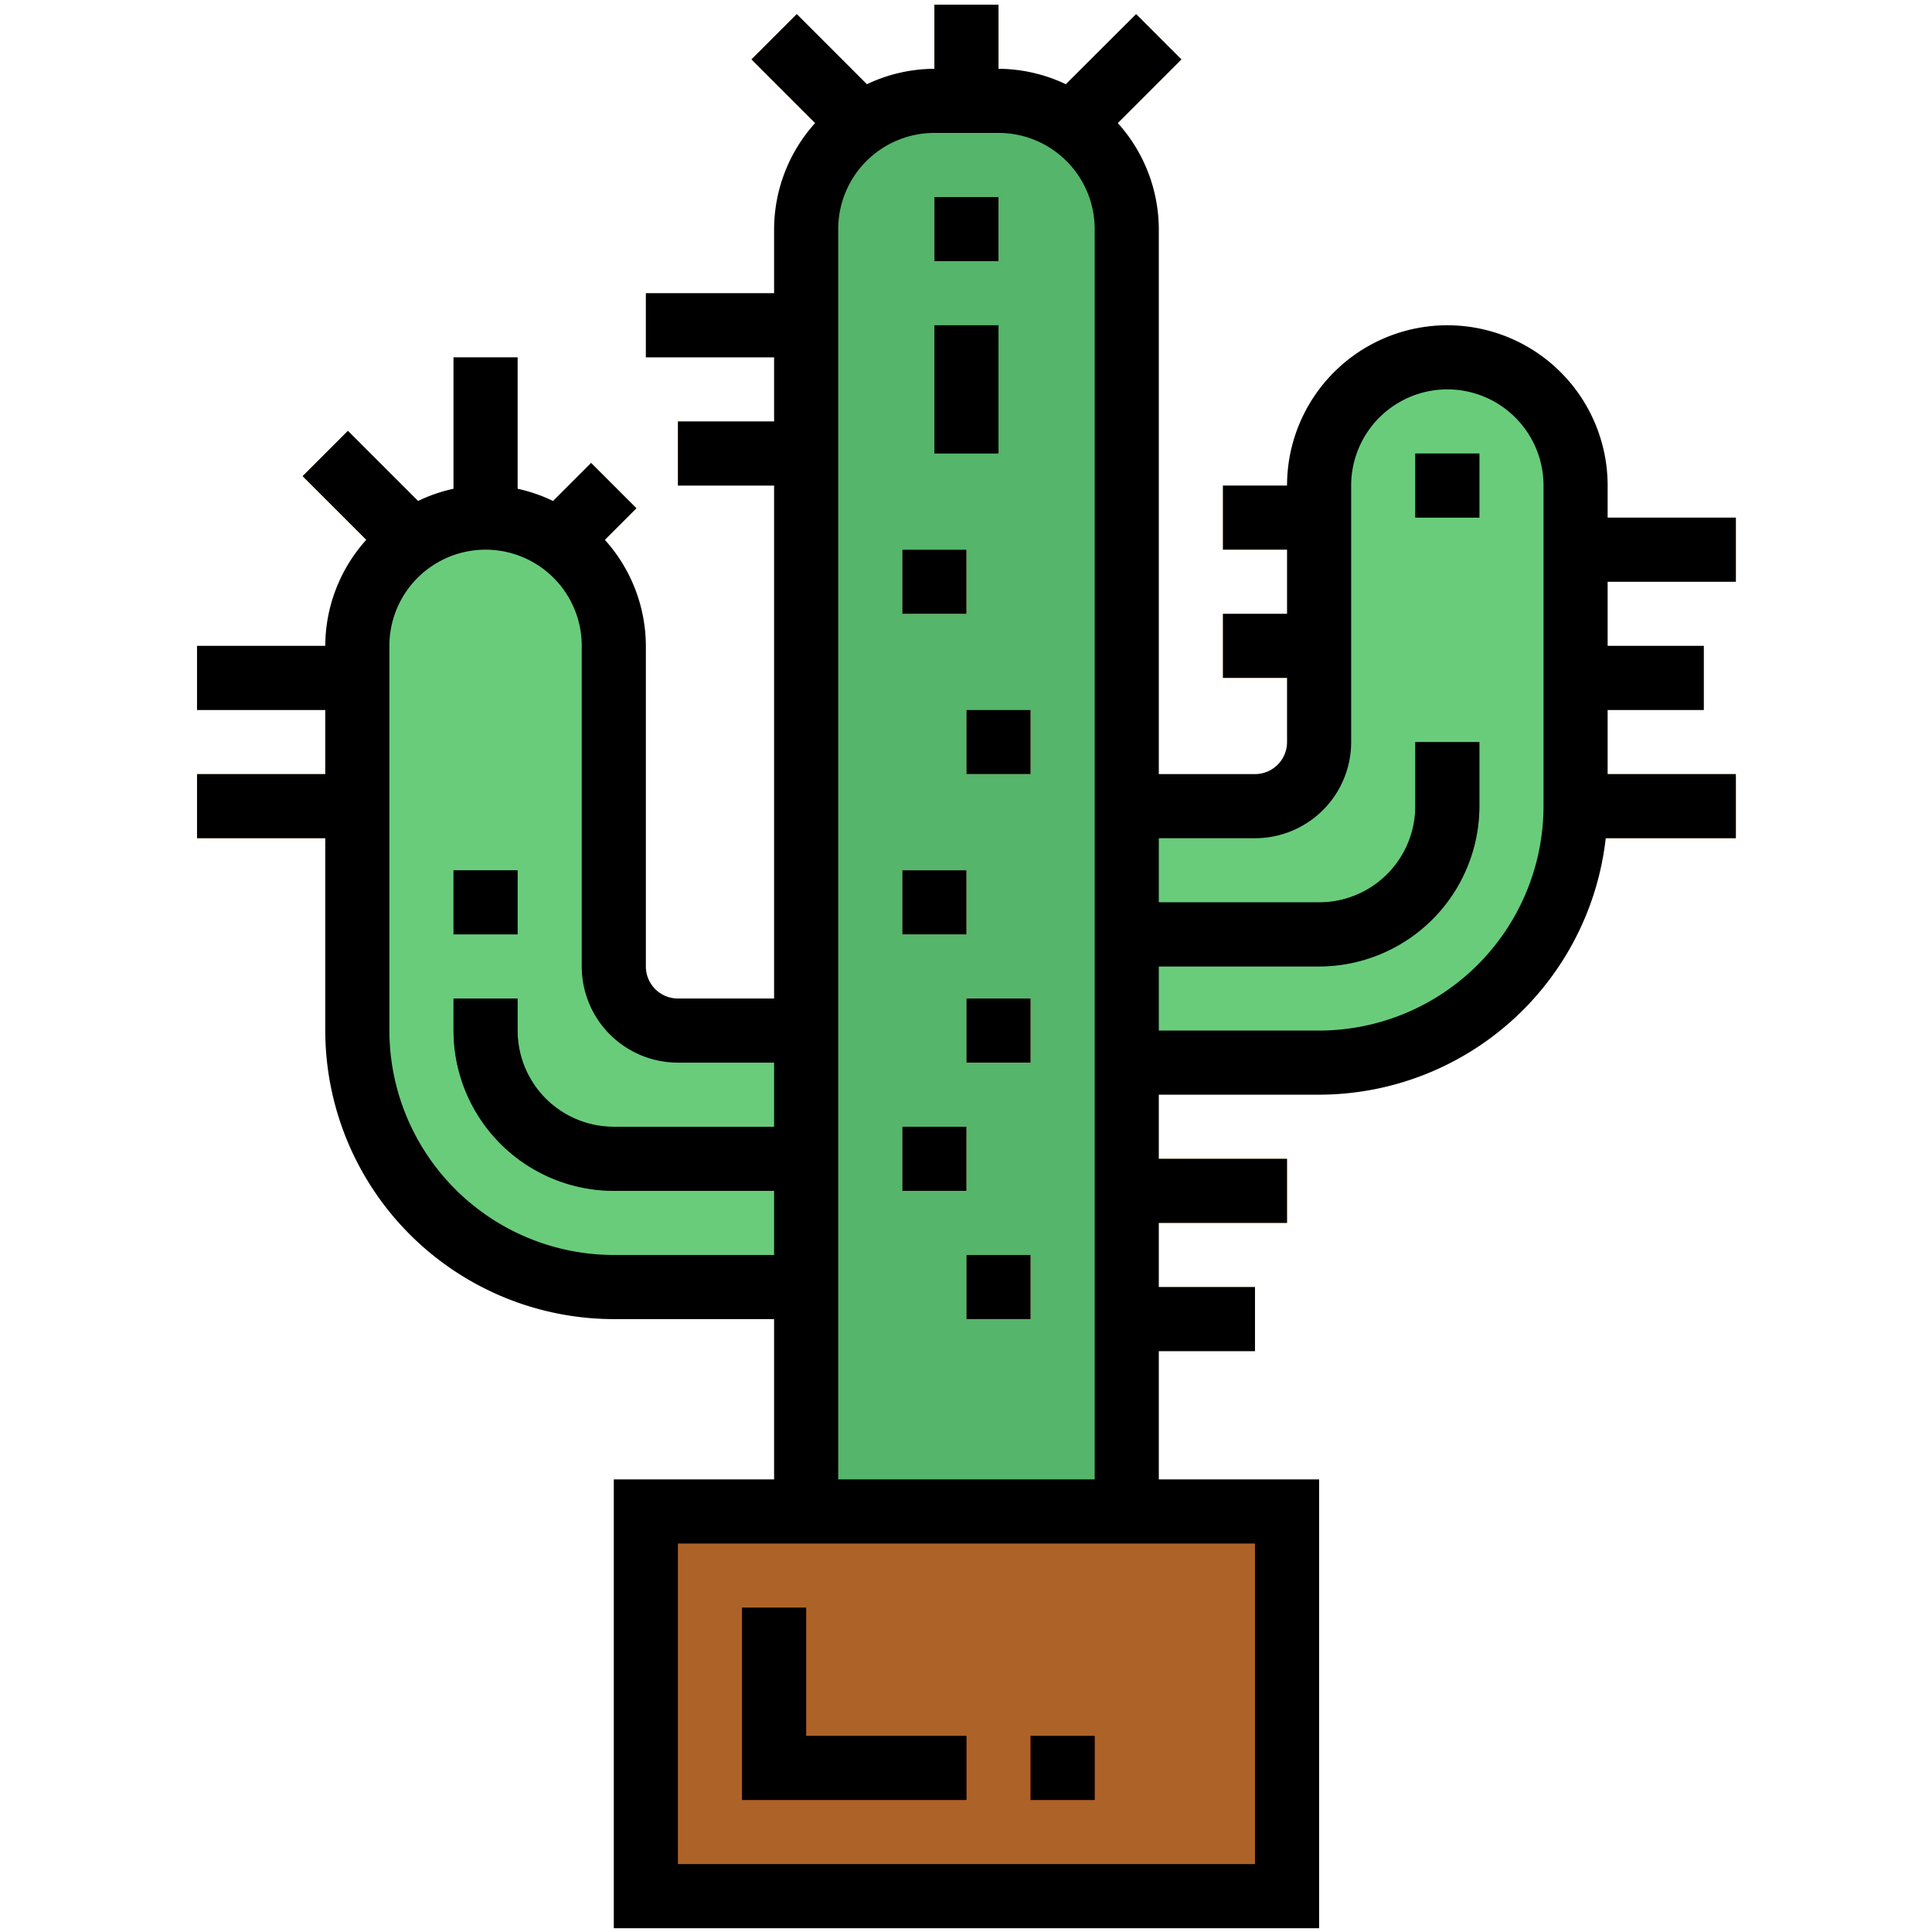<?xml version="1.0"?>
<svg xmlns="http://www.w3.org/2000/svg" height="512px" viewBox="0 0 64 64" width="512px" class=""><g transform="matrix(1.062 0 0 1.062 -1.969 -1.969)"><g id="Filled_outline" data-name="Filled outline"><path d="m27 5h10a0 0 0 0 1 0 0v40a4 4 0 0 1 -4 4h-2a4 4 0 0 1 -4-4v-40a0 0 0 0 1 0 0z" fill="#55b56a" transform="matrix(-1 0 0 -1 64 54)" data-original="#55B56A" class=""/><path d="m22 49h20v12h-20z" fill="#ad6327" transform="matrix(-1 0 0 -1 64 110)" data-original="#AD6327" class=""/><path d="m43 25v-8a4 4 0 0 1 4-4 4 4 0 0 1 4 4v10a8 8 0 0 1 -8 8h-6v-8h4a2 2 0 0 0 2-2z" fill="#69cc7b" data-original="#69CC7B" class="active-path" data-old_color="#69cc7b" style="fill:#69CC7B"/><path d="m21 32v-10a4 4 0 0 0 -4-4 4 4 0 0 0 -4 4v12a8 8 0 0 0 8 8h6v-8h-4a2 2 0 0 1 -2-2z" fill="#69cc7b" data-original="#69CC7B" class="active-path" data-old_color="#69cc7b" style="fill:#69CC7B"/><path d="m31 2h2v3h-2z" fill="#ffd782" data-original="#FFD782" class=""/><path d="m34.379 3.5h4.243v2h-4.243z" fill="#ffd782" transform="matrix(.707 -.707 .707 .707 7.509 27.127)" data-original="#FFD782" class=""/><path d="m26.5 2.379h2v4.243h-2z" fill="#ffd782" transform="matrix(.707 -.707 .707 .707 4.873 20.763)" data-original="#FFD782" class=""/><path d="m43 32h-6v-2h6a3 3 0 0 0 3-3v-2h2v2a5.006 5.006 0 0 1 -5 5z" fill="#42874f" data-original="#42874F"/><path d="m27 39h-6a5.006 5.006 0 0 1 -5-5v-1h2v1a3 3 0 0 0 3 3h6z" fill="#42874f" data-original="#42874F"/><path d="m16 29h2v2h-2z" fill="#42874f" data-original="#42874F"/><path d="m46 16h2v2h-2z" fill="#42874f" data-original="#42874F"/><path d="m31 8h2v2h-2z" fill="#ffd782" data-original="#FFD782" class=""/><path d="m31 12h2v4h-2z" fill="#42874f" data-original="#42874F"/><g fill="#ffd782"><path d="m37 42h4v2h-4z" data-original="#000000" class=""/><path d="m37 38h5v2h-5z" data-original="#000000" class=""/><path d="m22 11h5v2h-5z" data-original="#000000" class=""/><path d="m23 15h4v2h-4z" data-original="#000000" class=""/><path d="m51 18h5v2h-5z" data-original="#000000" class=""/><path d="m51 22h4v2h-4z" data-original="#000000" class=""/><path d="m51 26h5v2h-5z" data-original="#000000" class=""/><path d="m40 17h3v2h-3z" data-original="#000000" class=""/><path d="m40 21h3v2h-3z" data-original="#000000" class=""/><path d="m8 22h5v2h-5z" data-original="#000000" class=""/><path d="m8 26h5v2h-5z" data-original="#000000" class=""/><path d="m16 13h2v5h-2z" data-original="#000000" class=""/><path d="m12.5 15.379h2v4.243h-2z" transform="matrix(.707 -.707 .707 .707 -8.42 14.672)" data-original="#000000" class=""/><path d="m18.586 17h2.828v2h-2.828z" transform="matrix(.707 -.707 .707 .707 -6.87 19.414)" data-original="#000000" class=""/><path d="m30 19h2v2h-2z" data-original="#000000" class=""/><path d="m32 24h2v2h-2z" data-original="#000000" class=""/><path d="m30 29h2v2h-2z" data-original="#000000" class=""/><path d="m32 33h2v2h-2z" data-original="#000000" class=""/><path d="m30 37h2v2h-2z" data-original="#000000" class=""/><path d="m32 41h2v2h-2z" data-original="#000000" class=""/></g><path d="m32 58h-7v-6h2v4h5z" fill="#66342e" data-original="#66342E" class="" style="fill:#AA2616" data-old_color="#66342e"/><path d="m34 56h2v2h-2z" fill="#66342e" data-original="#66342E" class="" style="fill:#AA2616" data-old_color="#66342e"/><path d="m52 17a5 5 0 0 0 -10 0h-2v2h2v2h-2v2h2v2a1 1 0 0 1 -1 1h-3v-17a4.961 4.961 0 0 0 -1.279-3.307l1.986-1.986-1.414-1.414-2.193 2.188a4.94 4.94 0 0 0 -2.1-.481v-2h-2v2a4.94 4.94 0 0 0 -2.105.481l-2.188-2.188-1.414 1.414 1.986 1.986a4.961 4.961 0 0 0 -1.279 3.307v2h-4v2h4v2h-3v2h3v16h-3a1 1 0 0 1 -1-1v-10a4.961 4.961 0 0 0 -1.279-3.307l.986-.986-1.414-1.414-1.188 1.188a4.925 4.925 0 0 0 -1.105-.381v-4.1h-2v4.1a4.925 4.925 0 0 0 -1.105.38l-2.188-2.188-1.414 1.414 1.986 1.986a4.961 4.961 0 0 0 -1.279 3.308h-4v2h4v2h-4v2h4v6a9.01 9.01 0 0 0 9 9h5v5h-5v14h22v-14h-5v-4h3v-2h-3v-2h4v-2h-4v-2h5a9.01 9.01 0 0 0 8.941-8h4.059v-2h-4v-2h3v-2h-3v-2h4v-2h-4zm-24-8a3 3 0 0 1 3-3h2a3 3 0 0 1 3 3v39h-8zm-7 32a7.009 7.009 0 0 1 -7-7v-12a3 3 0 0 1 6 0v10a3 3 0 0 0 3 3h3v2h-5a3 3 0 0 1 -3-3v-1h-2v1a5.006 5.006 0 0 0 5 5h5v2zm20 9v10h-18v-10zm9-23a7.009 7.009 0 0 1 -7 7h-5v-2h5a5.006 5.006 0 0 0 5-5v-2h-2v2a3 3 0 0 1 -3 3h-5v-2h3a3 3 0 0 0 3-3v-8a3 3 0 0 1 6 0z" data-original="#000000" class=""/><path d="m16 29h2v2h-2z" data-original="#000000" class=""/><path d="m46 16h2v2h-2z" data-original="#000000" class=""/><path d="m31 8h2v2h-2z" data-original="#000000" class=""/><path d="m31 12h2v4h-2z" data-original="#000000" class=""/><path d="m30 19h2v2h-2z" data-original="#000000" class=""/><path d="m32 24h2v2h-2z" data-original="#000000" class=""/><path d="m30 29h2v2h-2z" data-original="#000000" class=""/><path d="m32 33h2v2h-2z" data-original="#000000" class=""/><path d="m30 37h2v2h-2z" data-original="#000000" class=""/><path d="m32 41h2v2h-2z" data-original="#000000" class=""/><path d="m27 52h-2v6h7v-2h-5z" data-original="#000000" class=""/><path d="m34 56h2v2h-2z" data-original="#000000" class=""/></g><script xmlns=""/></g> </svg>
